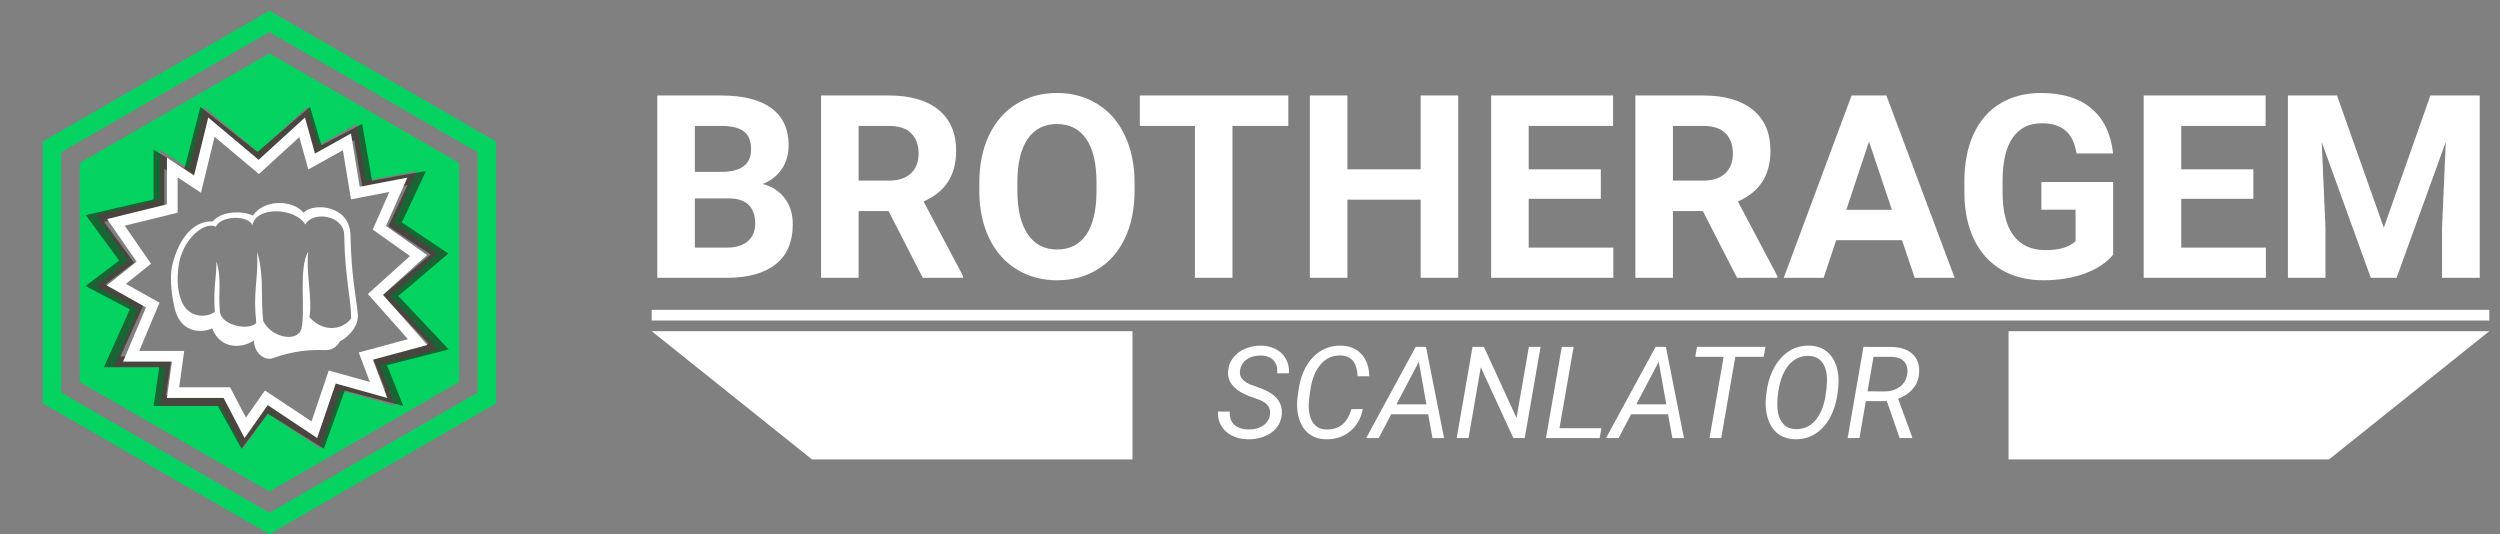 <svg width="234" height="50" viewBox="0 0 234 50" fill="none" xmlns="http://www.w3.org/2000/svg">
<rect x="0" y="0" width="234" height="50" fill="#808080" stroke="none"/>
<path fill-rule="evenodd" clip-rule="evenodd" d="M25.218 5L42.971 15.25V35.75L25.218 46L7.464 35.75V15.25L25.218 5ZM36.562 27.705L41 32.71L35.562 34.18L37 37.996L31.844 36.557L30 42L25.062 38.715L22.75 42L20.656 37.996H15L15.5 34.367H10.625L12.906 28.956L9 26.766L11.969 24.389L9.031 20.135L15 18.665V14.004L17.719 15.787L19.125 10L24.156 14.223L28.781 10L29.781 13.597L33.375 11.595L34.25 16.913L39 16.006L36.875 20.823L40.969 23.732L36.562 27.705Z" fill="#04D361"/>
<path fill-rule="evenodd" clip-rule="evenodd" d="M46.435 13.25L25.218 1L4 13.25V37.75L25.218 50L46.435 37.75V13.25ZM44.703 14.25L25.218 3L5.732 14.25V36.75L25.218 48L44.703 36.75V14.25Z" fill="#04D361"/>
<path d="M35.758 34.366L36.917 37.26L32.398 36.074L31.956 35.957L31.801 36.388L30.052 41.247L25.332 38.292L24.942 38.048L24.666 38.416L22.672 41.082L20.822 37.753L20.679 37.496H20.385H14.954L15.401 34.44L15.485 33.867H14.906H10.498L12.607 29.16L12.798 28.733L12.384 28.514L8.93 26.692L11.455 24.788L11.849 24.491L11.557 24.093L8.885 20.451L14.488 19.152L14.875 19.062V18.665V14.9L17.001 16.212L17.578 16.569L17.748 15.912L19.05 10.868L23.794 14.615L24.117 14.871L24.429 14.602L28.757 10.883L29.601 13.739L29.773 14.323L30.312 14.04L33.524 12.356L34.336 16.999L34.422 17.494L34.917 17.405L39.012 16.669L37.164 20.611L36.982 21L37.339 21.239L41.138 23.779L36.962 27.323L36.56 27.664L36.921 28.048L41.054 32.434L36.099 33.695L35.547 33.836L35.758 34.366Z" stroke="#261E14" stroke-opacity="0.6"/>
<path d="M34.434 33.845L35.434 36.5L31.55 35.416L31.094 35.288L30.942 35.737L29.423 40.223L25.335 37.505L24.93 37.235L24.65 37.633L22.954 40.042L21.371 37.015L21.23 36.746H20.928H16.199L16.589 33.913L16.667 33.345H16.094H12.277L14.123 28.965L14.296 28.554L13.907 28.335L10.892 26.645L13.096 24.88L13.459 24.589L13.195 24.206L10.852 20.814L15.745 19.609L16.125 19.515V19.123V15.68L17.9 16.843L18.492 17.232L18.66 16.543L19.788 11.901L23.887 15.342L24.223 15.623L24.546 15.328L28.281 11.918L29.001 14.506L29.171 15.118L29.726 14.809L32.474 13.278L33.178 17.562L33.262 18.068L33.766 17.972L37.283 17.3L35.675 20.945L35.511 21.318L35.843 21.554L39.173 23.92L35.505 27.227L35.137 27.559L35.466 27.93L39.091 32.018L34.772 33.186L34.24 33.33L34.434 33.845Z" stroke="white"/>
<path d="M33.491 29.393C33.307 27.546 32.895 25.997 32.804 21.999C32.739 19.168 29.302 18.95 28.409 19.909C27.396 18.668 24.686 18.64 23.675 20.183C22.89 19.752 20.787 19.659 19.919 20.73C19.919 20.73 17.342 20.318 16.175 24.615C15.756 26.158 16.21 28.203 16.295 28.627C16.885 31.587 19.358 31.016 19.856 30.727C20.699 32.897 22.882 32.507 23.759 31.868C23.81 33.156 24.859 33.774 25.528 33.531C27.489 32.816 29.125 32.719 30.418 32.77C31.038 32.794 31.525 32.497 31.801 31.96C32.77 31.454 33.594 30.42 33.491 29.393ZM28.963 29.684C29.257 27.993 28.619 25.486 28.847 23.578C27.925 25.015 28.608 29.082 28.221 30.731C27.904 32.078 25.407 31.657 24.635 30.038C24.367 27.563 24.759 26.128 24.084 23.578C24.148 26.661 23.671 27.235 23.989 30.232C23.253 30.988 20.711 30.456 20.583 29.175C20.412 27.467 20.766 26.125 20.262 24.468C20.262 26.034 19.953 26.87 20.105 29.187C20.105 29.202 19.651 29.549 18.976 29.549C16.214 29.549 16.454 25.458 16.909 24.029C17.567 21.959 19.303 20.753 20.199 21.226C20.645 20.187 23.186 20.096 23.623 21.069C24.002 19.277 27.621 19.422 28.583 21.02C29.229 19.725 32.188 20.113 32.219 22.009C32.287 26.109 32.885 28.029 32.861 29.824C31.849 31.073 30.06 30.962 28.963 29.684Z" fill="white"/>
<path d="M61.523 26V8.938H67.5C69.57 8.938 71.141 9.336 72.211 10.133C73.281 10.922 73.816 12.082 73.816 13.613C73.816 14.449 73.602 15.188 73.172 15.828C72.742 16.461 72.144 16.926 71.379 17.223C72.254 17.441 72.941 17.883 73.441 18.547C73.949 19.211 74.203 20.023 74.203 20.984C74.203 22.625 73.68 23.867 72.633 24.711C71.586 25.555 70.094 25.984 68.156 26H61.523ZM65.039 18.57V23.176H68.051C68.879 23.176 69.523 22.98 69.984 22.59C70.453 22.191 70.688 21.645 70.688 20.949C70.688 19.387 69.879 18.594 68.262 18.57H65.039ZM65.039 16.086H67.641C69.414 16.055 70.301 15.348 70.301 13.965C70.301 13.191 70.074 12.637 69.621 12.301C69.176 11.957 68.469 11.785 67.5 11.785H65.039V16.086ZM83.168 19.754H80.367V26H76.852V8.938H83.191C85.207 8.938 86.762 9.387 87.856 10.285C88.949 11.184 89.496 12.453 89.496 14.094C89.496 15.258 89.242 16.23 88.734 17.012C88.234 17.785 87.473 18.402 86.449 18.863L90.141 25.836V26H86.367L83.168 19.754ZM80.367 16.906H83.203C84.086 16.906 84.769 16.684 85.254 16.238C85.738 15.785 85.981 15.164 85.981 14.375C85.981 13.57 85.75 12.938 85.289 12.477C84.836 12.016 84.137 11.785 83.191 11.785H80.367V16.906ZM106.195 17.855C106.195 19.535 105.898 21.008 105.305 22.273C104.711 23.539 103.859 24.516 102.75 25.203C101.648 25.891 100.383 26.234 98.953 26.234C97.539 26.234 96.277 25.895 95.168 25.215C94.059 24.535 93.199 23.566 92.59 22.309C91.981 21.043 91.672 19.59 91.664 17.949V17.105C91.664 15.426 91.965 13.949 92.566 12.676C93.176 11.395 94.031 10.414 95.133 9.734C96.242 9.047 97.508 8.703 98.93 8.703C100.352 8.703 101.613 9.047 102.715 9.734C103.824 10.414 104.68 11.395 105.281 12.676C105.891 13.949 106.195 15.422 106.195 17.094V17.855ZM102.633 17.082C102.633 15.293 102.312 13.934 101.672 13.004C101.031 12.074 100.117 11.609 98.93 11.609C97.75 11.609 96.84 12.07 96.199 12.992C95.559 13.906 95.234 15.25 95.227 17.023V17.855C95.227 19.598 95.547 20.949 96.188 21.91C96.828 22.871 97.75 23.352 98.953 23.352C100.133 23.352 101.039 22.891 101.672 21.969C102.305 21.039 102.625 19.688 102.633 17.914V17.082ZM120.586 11.785H115.359V26H111.844V11.785H106.688V8.938H120.586V11.785ZM136.488 26H132.973V18.688H126.117V26H122.602V8.938H126.117V15.852H132.973V8.938H136.488V26ZM149.836 18.605H143.086V23.176H151.008V26H139.57V8.938H150.984V11.785H143.086V15.852H149.836V18.605ZM159.387 19.754H156.586V26H153.07V8.938H159.41C161.426 8.938 162.98 9.387 164.074 10.285C165.168 11.184 165.715 12.453 165.715 14.094C165.715 15.258 165.461 16.23 164.953 17.012C164.453 17.785 163.691 18.402 162.668 18.863L166.359 25.836V26H162.586L159.387 19.754ZM156.586 16.906H159.422C160.305 16.906 160.988 16.684 161.473 16.238C161.957 15.785 162.199 15.164 162.199 14.375C162.199 13.57 161.969 12.938 161.508 12.477C161.055 12.016 160.355 11.785 159.41 11.785H156.586V16.906ZM178.031 22.484H171.867L170.695 26H166.957L173.309 8.938H176.566L182.953 26H179.215L178.031 22.484ZM172.816 19.637H177.082L174.938 13.25L172.816 19.637ZM197.789 23.844C197.156 24.602 196.262 25.191 195.105 25.613C193.949 26.027 192.668 26.234 191.262 26.234C189.785 26.234 188.488 25.914 187.371 25.273C186.262 24.625 185.402 23.688 184.793 22.461C184.191 21.234 183.883 19.793 183.867 18.137V16.977C183.867 15.273 184.152 13.801 184.723 12.559C185.301 11.309 186.129 10.355 187.207 9.699C188.293 9.035 189.562 8.703 191.016 8.703C193.039 8.703 194.621 9.188 195.762 10.156C196.902 11.117 197.578 12.52 197.789 14.363H194.367C194.211 13.387 193.863 12.672 193.324 12.219C192.793 11.766 192.059 11.539 191.121 11.539C189.926 11.539 189.016 11.988 188.391 12.887C187.766 13.785 187.449 15.121 187.441 16.895V17.984C187.441 19.773 187.781 21.125 188.461 22.039C189.141 22.953 190.137 23.41 191.449 23.41C192.77 23.41 193.711 23.129 194.273 22.566V19.625H191.074V17.035H197.789V23.844ZM210.914 18.605H204.164V23.176H212.086V26H200.648V8.938H212.062V11.785H204.164V15.852H210.914V18.605ZM218.742 8.938L223.125 21.312L227.484 8.938H232.102V26H228.574V21.336L228.926 13.285L224.32 26H221.906L217.312 13.297L217.664 21.336V26H214.148V8.938H218.742Z" fill="white"/>
<path d="M61 31H106V43H76L61 31Z" fill="white"/>
<path d="M233 31H188V43H218L233 31Z" fill="white"/>
<rect x="61" y="29" width="172" height="1" fill="white"/>
<path d="M118.873 38.803C118.959 38.178 118.635 37.721 117.901 37.432L116.887 37.062L116.547 36.916C115.407 36.397 114.873 35.666 114.948 34.725C114.987 34.252 115.149 33.834 115.434 33.471C115.719 33.107 116.096 32.828 116.565 32.633C117.038 32.434 117.54 32.34 118.071 32.352C118.586 32.363 119.045 32.478 119.448 32.697C119.854 32.916 120.163 33.223 120.373 33.617C120.584 34.008 120.678 34.449 120.655 34.941L119.547 34.935C119.586 34.412 119.469 34.008 119.196 33.723C118.922 33.434 118.532 33.285 118.024 33.277C117.489 33.27 117.041 33.395 116.682 33.652C116.323 33.91 116.116 34.262 116.061 34.707C115.983 35.289 116.34 35.73 117.133 36.031L118.006 36.342L118.446 36.529C119.547 37.037 120.057 37.791 119.975 38.791C119.932 39.272 119.77 39.688 119.489 40.039C119.207 40.387 118.825 40.656 118.34 40.848C117.86 41.039 117.342 41.129 116.788 41.117C116.252 41.113 115.762 41 115.317 40.777C114.875 40.551 114.54 40.242 114.309 39.852C114.079 39.461 113.977 39.018 114.004 38.522L115.106 38.527C115.071 39.035 115.207 39.44 115.516 39.74C115.829 40.037 116.268 40.19 116.834 40.197C117.401 40.205 117.868 40.082 118.235 39.828C118.602 39.574 118.815 39.232 118.873 38.803Z" fill="white"/>
<path d="M127.557 38.281C127.393 39.164 126.993 39.863 126.356 40.379C125.723 40.895 124.963 41.141 124.077 41.117C123.549 41.105 123.088 40.977 122.694 40.73C122.299 40.48 121.993 40.123 121.774 39.658C121.555 39.19 121.434 38.672 121.411 38.105C121.395 37.785 121.409 37.473 121.452 37.168L121.551 36.465C121.735 35.184 122.184 34.174 122.899 33.435C123.618 32.693 124.491 32.332 125.518 32.352C126.319 32.367 126.954 32.627 127.422 33.131C127.891 33.631 128.139 34.326 128.166 35.217H127.071C127.02 34.022 126.551 33.377 125.665 33.283L125.471 33.272C124.733 33.252 124.116 33.527 123.62 34.098C123.127 34.664 122.809 35.44 122.665 36.424L122.536 37.309L122.5 37.824C122.477 38.543 122.604 39.115 122.881 39.541C123.163 39.963 123.579 40.182 124.129 40.197C124.723 40.217 125.213 40.074 125.6 39.77C125.991 39.465 126.288 38.975 126.491 38.299L127.557 38.281Z" fill="white"/>
<path d="M133.674 38.773H130.217L129.051 41H127.873L132.508 32.469H133.475L135.163 41H134.079L133.674 38.773ZM130.704 37.848H133.51L132.801 33.869L130.704 37.848Z" fill="white"/>
<path d="M142.715 41H141.649L138.602 34.379L137.454 41H136.346L137.829 32.469H138.895L141.948 39.119L143.102 32.469H144.198L142.715 41Z" fill="white"/>
<path d="M145.967 40.08H149.893L149.729 41H144.702L146.184 32.469H147.291L145.967 40.08Z" fill="white"/>
<path d="M156.127 38.773H152.67L151.504 41H150.327L154.961 32.469H155.928L157.616 41H156.532L156.127 38.773ZM153.157 37.848H155.963L155.254 33.869L153.157 37.848Z" fill="white"/>
<path d="M165.081 33.395H162.426L161.108 41H160.012L161.331 33.395H158.676L158.84 32.469H165.245L165.081 33.395Z" fill="white"/>
<path d="M168.01 41.117C167.467 41.105 166.995 40.975 166.592 40.725C166.194 40.475 165.879 40.107 165.649 39.623C165.418 39.135 165.291 38.588 165.268 37.982C165.245 37.51 165.297 36.926 165.426 36.23C165.555 35.535 165.778 34.908 166.094 34.35C166.411 33.791 166.795 33.344 167.248 33.008C167.862 32.555 168.561 32.336 169.346 32.352C170.178 32.367 170.834 32.656 171.315 33.219C171.795 33.777 172.053 34.535 172.088 35.492C172.104 35.902 172.061 36.424 171.959 37.057C171.862 37.69 171.684 38.277 171.426 38.82C171.172 39.363 170.848 39.818 170.454 40.185C169.766 40.826 168.952 41.137 168.01 41.117ZM171.004 35.762C171.028 34.992 170.893 34.397 170.6 33.975C170.307 33.549 169.872 33.328 169.293 33.312C168.77 33.297 168.301 33.438 167.887 33.734C167.477 34.031 167.139 34.477 166.873 35.07C166.612 35.66 166.446 36.408 166.375 37.315L166.358 37.695C166.334 38.461 166.471 39.06 166.768 39.494C167.065 39.928 167.497 40.152 168.063 40.168C168.801 40.188 169.413 39.922 169.897 39.371C170.385 38.816 170.709 38.039 170.87 37.039C170.948 36.547 170.993 36.121 171.004 35.762Z" fill="white"/>
<path d="M176.612 37.549H174.643L174.045 41H172.938L174.42 32.469L176.987 32.475C177.881 32.478 178.563 32.705 179.032 33.154C179.5 33.603 179.698 34.215 179.623 34.988C179.581 35.523 179.385 35.994 179.038 36.4C178.694 36.807 178.235 37.113 177.661 37.32L178.985 40.924L178.979 41H177.807L176.612 37.549ZM174.801 36.629L176.418 36.635C176.981 36.635 177.456 36.486 177.842 36.19C178.229 35.889 178.456 35.488 178.522 34.988C178.581 34.5 178.483 34.117 178.229 33.84C177.975 33.562 177.588 33.416 177.069 33.4L175.364 33.395L174.801 36.629Z" fill="white"/>
</svg>
